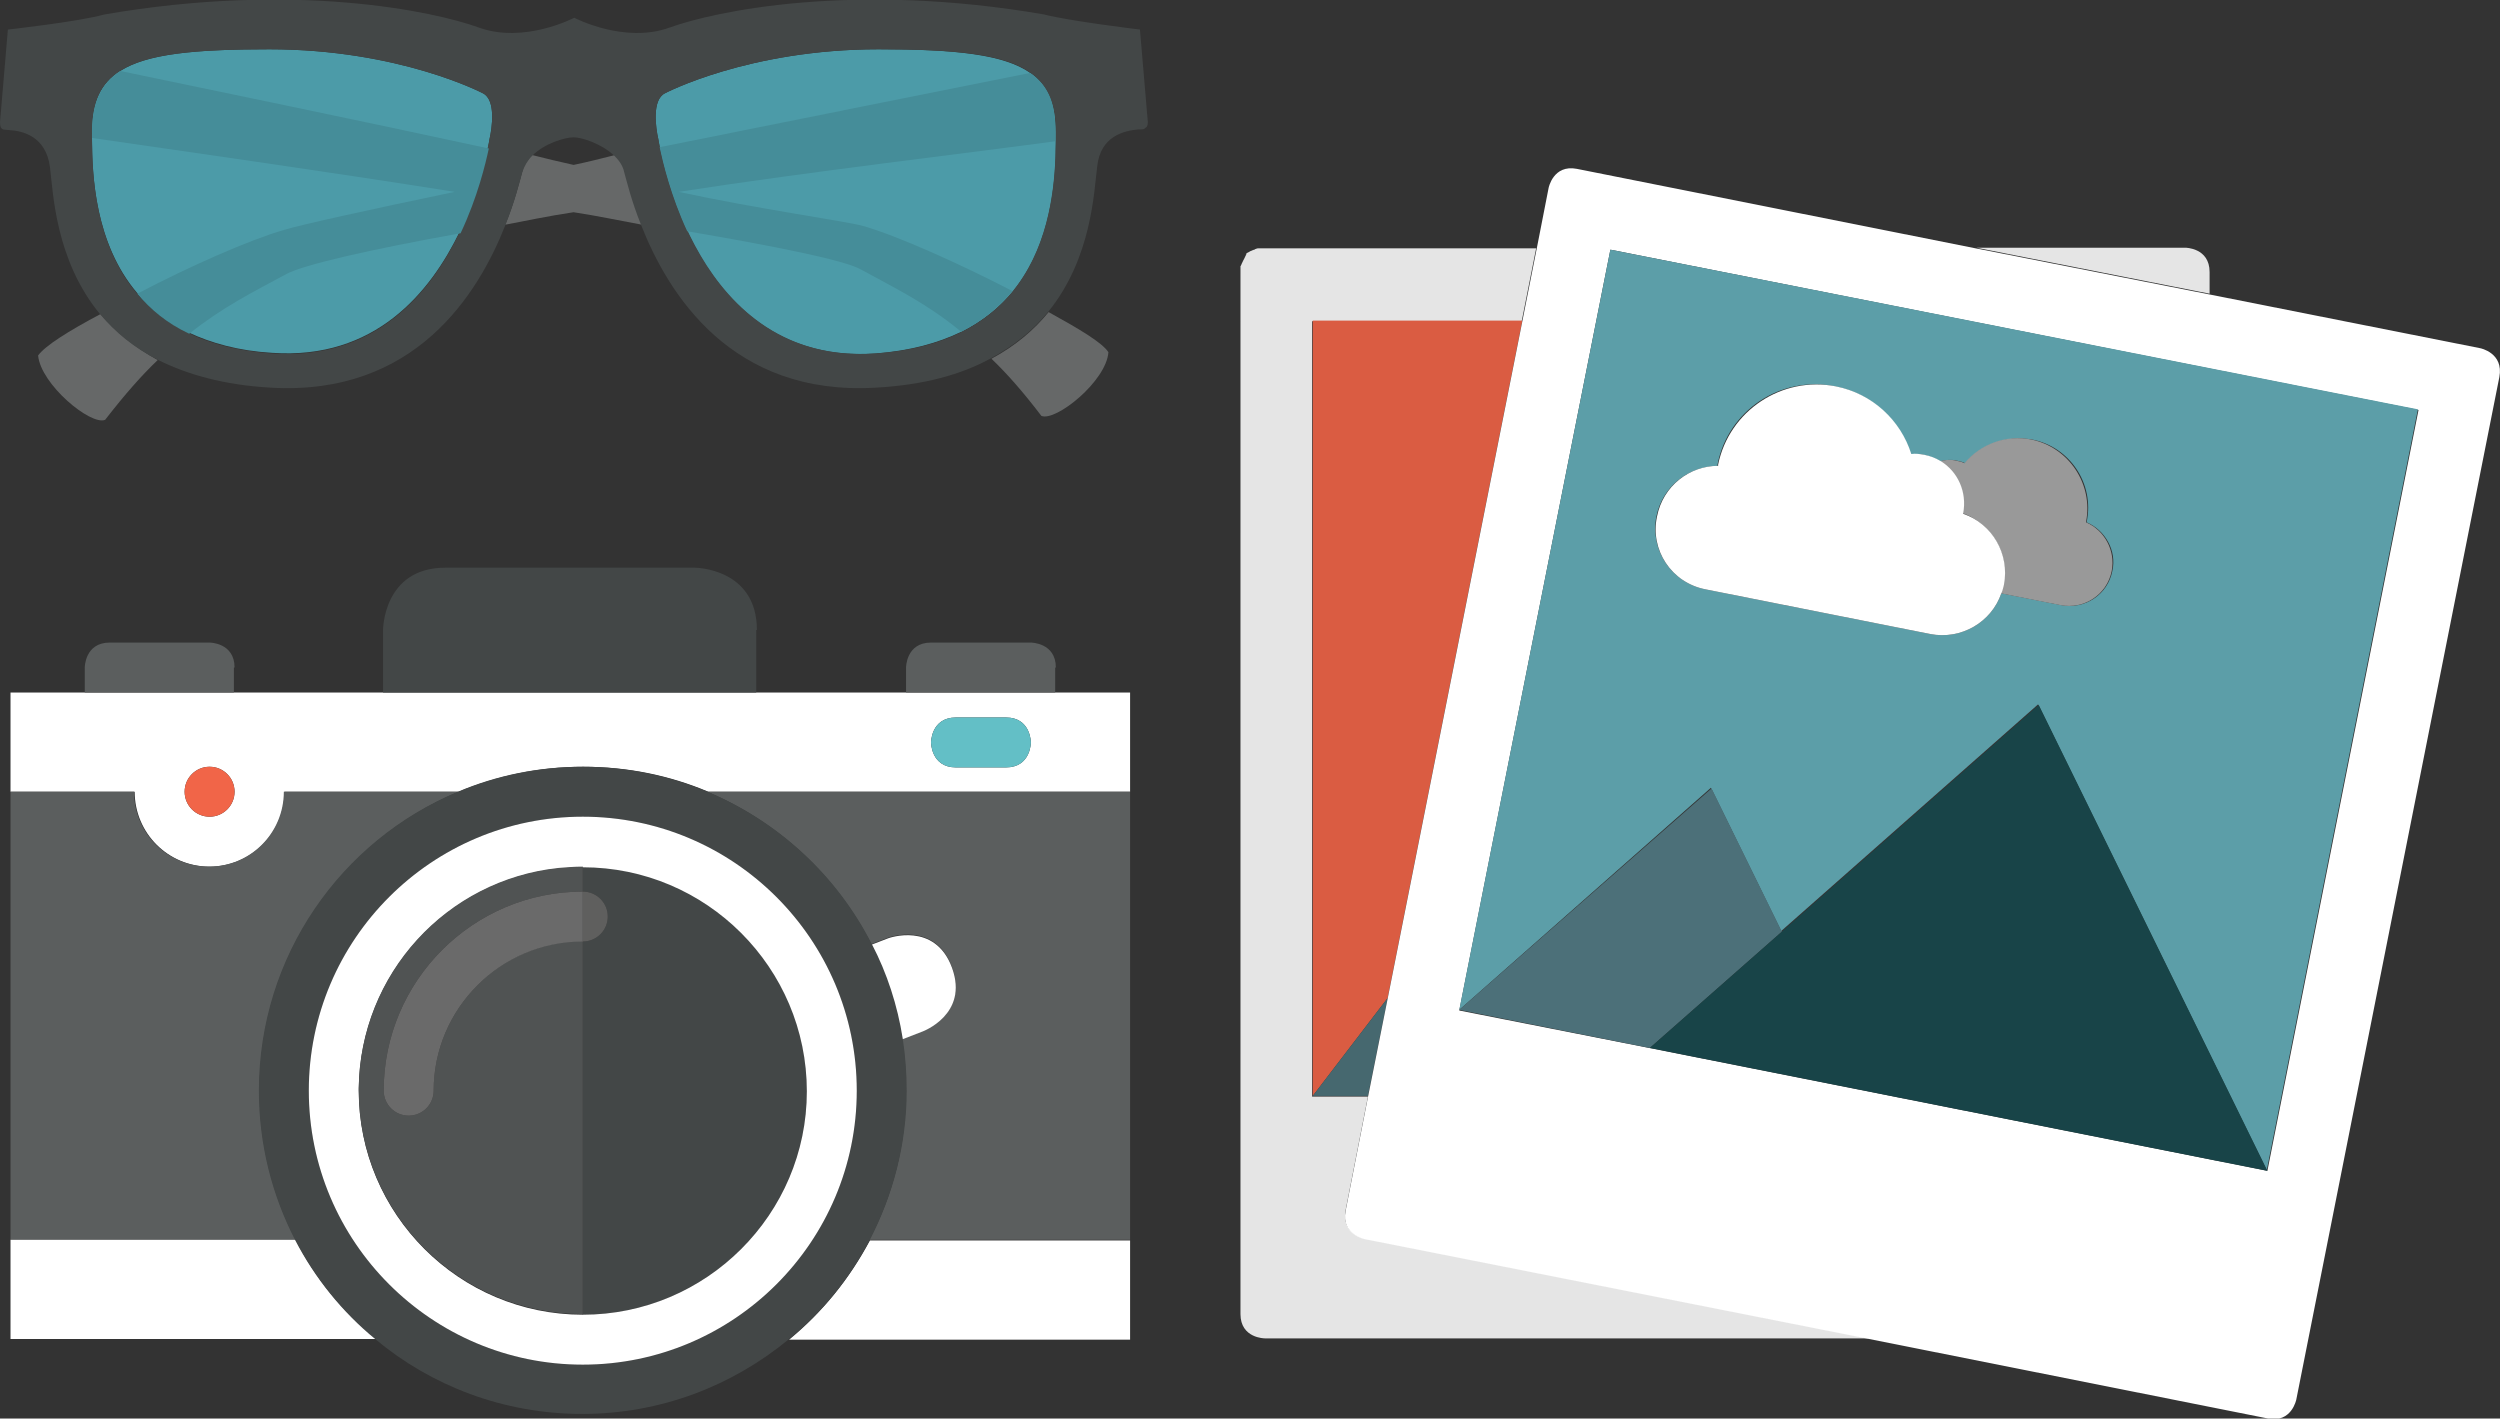 <?xml version="1.0" encoding="utf-8"?>
<!-- Generator: Adobe Illustrator 16.0.0, SVG Export Plug-In . SVG Version: 6.00 Build 0)  -->
<!DOCTYPE svg PUBLIC "-//W3C//DTD SVG 1.1//EN" "http://www.w3.org/Graphics/SVG/1.1/DTD/svg11.dtd">
<svg version="1.1" id="Layer_1" xmlns="http://www.w3.org/2000/svg" xmlns:xlink="http://www.w3.org/1999/xlink" x="0px" y="0px" viewBox="0 0 380.5 215.9" style="enable-background:new 0 0 380.5 215.9;" xml:space="preserve"
	>
<rect x="0" y="0" width="380.5" height="215.9" fill="#333333" stroke="none"/>
<style type="text/css">
<![CDATA[
	.st0{fill:#46686F;}
	.st1{fill:#E5E5E5;}
	.st2{fill:#184448;}
	.st3{fill:#4C7079;}
	.st4{fill:#4C9BA8;}
	.st5{fill:#505353;}
	.st6{fill:#F16548;}
	.st7{fill:#5B5E5E;}
	.st8{fill:#5C9EA8;}
	.st9{fill:#5F5F5E;}
	.st10{fill:#999999;}
	.st11{fill:#FFFFFF;}
	.st12{fill:#63BFC6;}
	.st13{fill:none;}
	.st14{fill:#666868;}
	.st15{fill:#6A6A6A;}
	.st16{fill:#DA5C42;}
	.st17{fill:#434747;}
	.st18{fill:#458D99;}
]]>
</style>
<g id="activity">
	<g>
		<path class="st11" d="M160.7,105.4h-22.7h-22.7H58.4H35.7H12.9H1.6v15.1h18.9c0,6.3,5.1,11.4,11.4,11.4s11.4-5.1,11.4-11.4h26.5
			c5.8-2.4,12.2-3.8,19-3.8c6.7,0,13.1,1.3,19,3.8H172v-15.1H160.7z M31.9,124.3c-2.1,0-3.8-1.7-3.8-3.8c0-2.1,1.7-3.8,3.8-3.8
			c2.1,0,3.8,1.7,3.8,3.8C35.7,122.6,34,124.3,31.9,124.3z M153.1,116.8c-3.8,0-3.8,0-7.6,0c-3.8,0-3.8-3.8-3.8-3.8s0-3.8,3.8-3.8
			c3.8,0,3.8,0,7.6,0c3.8,0,3.8,3.8,3.8,3.8S156.9,116.8,153.1,116.8z"/>
		<path class="st7" d="M132.6,143.7l2.6-1c0,0,7.1-2.6,9.7,4.5c2.6,7.1-4.5,9.7-4.5,9.7l-3.1,1.2c0.4,2.6,0.6,5.2,0.6,7.9
			c0,8.2-2,15.9-5.6,22.7H172v-68.2h-64.4C118.5,125.1,127.3,133.3,132.6,143.7z"/>
		<path class="st7" d="M39.5,166c0-20.5,12.5-38,30.3-45.5H43.2c0,6.3-5.1,11.4-11.4,11.4s-11.4-5.1-11.4-11.4H1.6v68.2H45
			C41.5,181.9,39.5,174.2,39.5,166z"/>
		<path class="st11" d="M140.4,157c0,0,7.1-2.6,4.5-9.7c-2.6-7.1-9.7-4.5-9.7-4.5l-2.6,1c2.3,4.5,3.9,9.3,4.7,14.4L140.4,157z"/>
		<path class="st11" d="M120.1,203.9H172v-15.1h-39.6C129.3,194.6,125.2,199.7,120.1,203.9z"/>
		<path class="st11" d="M45,188.7H1.6v15.1h55.7C52.2,199.7,48,194.6,45,188.7z"/>
		<path class="st7" d="M35.7,101.6c0-3.8-3.8-3.8-3.8-3.8s-11.4,0-15.2,0s-3.8,3.8-3.8,3.8v3.8h22.7V101.6z"/>
		<path class="st17" d="M115.2,95.9c0-9.5-9.5-9.5-9.5-9.5s-28.4,0-37.9,0c-9.5,0-9.5,9.5-9.5,9.5v9.5h56.8V95.9z"/>
		<path class="st7" d="M160.7,101.6c0-3.8-3.8-3.8-3.8-3.8s-11.4,0-15.2,0c-3.8,0-3.8,3.8-3.8,3.8v3.8h22.7V101.6z"/>
		<path class="st12" d="M153.1,109.2c-3.8,0-3.8,0-7.6,0c-3.8,0-3.8,3.8-3.8,3.8s0,3.8,3.8,3.8c3.8,0,3.8,0,7.6,0
			c3.8,0,3.8-3.8,3.8-3.8S156.9,109.2,153.1,109.2z"/>
		<circle class="st6" cx="31.9" cy="120.5" r="3.8"/>
		<path class="st17" d="M54.6,166L54.6,166c0-0.1,0-0.2,0-0.3C54.6,165.8,54.6,165.9,54.6,166z"/>
		<path class="st17" d="M88.7,131.9c-1.3,0-2.5,0.1-3.7,0.2C86.2,132,87.4,131.9,88.7,131.9v3.8c2.1,0,3.8,1.7,3.8,3.8
			s-1.7,3.8-3.8,3.8v56.8c18.8,0,34.1-15.3,34.1-34.1C122.8,147.2,107.5,131.9,88.7,131.9z"/>
		<path class="st17" d="M132.4,188.7c3.5-6.8,5.6-14.5,5.6-22.7c0-2.7-0.2-5.3-0.6-7.9c-0.8-5.1-2.4-10-4.7-14.4
			c-5.3-10.4-14.1-18.6-25-23.2c-5.8-2.4-12.2-3.8-19-3.8c-6.7,0-13.1,1.3-19,3.8c-17.8,7.4-30.3,25-30.3,45.5
			c0,8.2,2,15.9,5.5,22.7c3,5.8,7.2,11,12.2,15.1c8.5,7.1,19.5,11.4,31.5,11.4c12,0,22.9-4.3,31.5-11.4
			C125.2,199.7,129.3,194.6,132.4,188.7z M88.7,207.7C65.7,207.7,47,189,47,166c0-23,18.7-41.7,41.7-41.7s41.7,18.7,41.7,41.7
			C130.4,189,111.7,207.7,88.7,207.7z"/>
		<path class="st11" d="M88.7,124.3C65.7,124.3,47,143,47,166c0,23,18.7,41.7,41.7,41.7s41.7-18.7,41.7-41.7
			C130.4,143,111.7,124.3,88.7,124.3z M88.7,200.1c-18.8,0-34.1-15.3-34.1-34.1v0l0,0c0-0.1,0-0.2,0-0.3
			c0.2-17.4,13.4-31.7,30.4-33.5c1.2-0.1,2.5-0.2,3.7-0.2c18.8,0,34.1,15.3,34.1,34.1C122.8,184.8,107.5,200.1,88.7,200.1z"/>
		<path class="st5" d="M66,166c0,2.1-1.7,3.8-3.8,3.8c-2.1,0-3.8-1.7-3.8-3.8c0-16.7,13.6-30.3,30.3-30.3v-3.8
			c-1.3,0-2.5,0.1-3.7,0.2c-17,1.8-30.2,16.1-30.4,33.5c0,0.1,0,0.2,0,0.3v0c0,18.8,15.3,34.1,34.1,34.1v-56.8
			C76.2,143.3,66,153.5,66,166z"/>
		<path class="st9" d="M92.5,139.5c0-2.1-1.7-3.8-3.8-3.8v7.6C90.8,143.3,92.5,141.6,92.5,139.5z"/>
		<path class="st15" d="M58.4,166c0,2.1,1.7,3.8,3.8,3.8c2.1,0,3.8-1.7,3.8-3.8c0-12.5,10.2-22.7,22.7-22.7v-7.6
			C72,135.7,58.4,149.3,58.4,166z"/>
	</g>
	<g>
		<path class="st1" d="M204.8,184.2l3.4-17.3h-8.5v-118h31.9l2.2-11.1h-41.5c-0.2,0-0.4,0-0.6,0c-0.1,0-0.1,0-0.2,0
			c-0.1,0-0.2,0-0.4,0.1c-0.1,0-0.1,0.1-0.2,0.1c-0.1,0-0.2,0.1-0.3,0.1c-0.1,0-0.1,0.1-0.2,0.1c-0.1,0-0.2,0.1-0.2,0.1
			c-0.1,0-0.1,0.1-0.2,0.1c-0.1,0-0.1,0.1-0.2,0.1c-0.1,0-0.1,0.1-0.1,0.2c-0.1,0.1-0.1,0.1-0.1,0.2c0,0.1-0.1,0.1-0.1,0.2
			c0,0.1-0.1,0.1-0.1,0.2c0,0.1-0.1,0.1-0.1,0.2c0,0.1-0.1,0.1-0.1,0.2c0,0.1-0.1,0.1-0.1,0.2c0,0.1-0.1,0.1-0.1,0.2
			c0,0.1,0,0.1-0.1,0.2c0,0.1,0,0.1-0.1,0.2c0,0.1,0,0.1,0,0.2c0,0.1,0,0.1,0,0.2c0,0,0,0.1,0,0.1c0,0,0,0.1,0,0.1c0,0,0,0.1,0,0.1
			c0,0,0,0.1,0,0.1c0,0,0,0.1,0,0.1c0,0,0,0.1,0,0.1c0,0,0,0,0,0.1c0,0,0,0,0,0.1c0,0,0,0,0,0v0l0,0V200c0,3.7,3.7,3.7,3.7,3.7h92.1
			l-76.8-15.2C207.7,188.5,204.1,187.8,204.8,184.2z"/>
		<path class="st1" d="M336.3,41.4c0-3.7-3.7-3.7-3.7-3.7h-31.8l35.5,7V41.4z"/>
		<polygon class="st16" points="208.2,166.8 208.2,166.8 199.8,166.8 		"/>
		<polygon class="st16" points="199.8,166.8 211.2,151.9 231.7,48.8 199.8,48.8 		"/>
		<polygon class="st0" points="208.2,166.8 211.2,151.9 199.8,166.8 		"/>
		<path class="st11" d="M377.5,53l-41.3-8.2l-35.5-7L240,25.7c-3.6-0.7-4.3,2.9-4.3,2.9l-1.8,9.2l-2.2,11.1l-20.5,103.1l-3,15l0,0
			l-3.4,17.3c-0.7,3.6,2.9,4.3,2.9,4.3l76.8,15.2l60.7,12.1c3.6,0.7,4.3-2.9,4.3-2.9l30.9-155.6C381.1,53.7,377.5,53,377.5,53z
			 M345.1,178.2l-94.1-18.7l-28.9-5.7l23-115.8l123,24.4L345.1,178.2z"/>
		<path class="st8" d="M222.1,153.7l38.3-33.8l10.7,21.8l39.1-34.5l34.8,70.9l23-115.8L245.1,38L222.1,153.7z M252.1,78.6
			c0.9-4.5,4.8-7.6,9.3-7.7c0-0.1,0-0.1,0-0.2c1.6-8.2,9.6-13.6,17.9-11.9c5.6,1.1,9.9,5.2,11.5,10.3c0.6,0,1.3,0,1.9,0.1
			c0.9,0.2,1.8,0.5,2.6,1c0.8-0.2,1.7-0.3,2.5-0.1c0.5,0.1,0.9,0.2,1.3,0.4c2.4-2.8,6.2-4.3,10.2-3.6c5.7,1.1,9.5,6.7,8.3,12.5
			l0,0.1c2.8,1.2,4.6,4.3,3.9,7.4c-0.7,3.6-4.2,5.9-7.8,5.2l-9.1-1.8c-1.5,4.4-6.1,7.1-10.8,6.2l-34.2-6.8
			C254.4,88.7,251.1,83.7,252.1,78.6z"/>
		<polygon class="st8" points="222.1,153.7 251.1,159.5 251.1,159.5 		"/>
		<polygon class="st3" points="271.2,141.8 260.5,120 222.1,153.7 251.1,159.5 		"/>
		<polygon class="st2" points="271.2,141.8 251.1,159.5 251.1,159.5 345.1,178.2 310.3,107.3 		"/>
		<path class="st10" d="M298.7,78.1L298.7,78.1c4.4,1.6,7.2,6.2,6.2,10.9c-0.1,0.5-0.2,0.9-0.4,1.3l9.1,1.8c3.6,0.7,7.1-1.6,7.8-5.2
			c0.6-3.1-1.1-6.2-3.9-7.4l0-0.1c1.1-5.7-2.6-11.3-8.3-12.5c-3.9-0.8-7.8,0.7-10.2,3.6c-0.4-0.2-0.8-0.3-1.3-0.4
			c-0.9-0.2-1.7-0.1-2.5,0.1C297.9,71.8,299.3,74.9,298.7,78.1z"/>
		<path class="st11" d="M259.6,89.7l34.2,6.8c4.7,0.9,9.3-1.8,10.8-6.2c0.2-0.4,0.3-0.9,0.4-1.3c0.9-4.7-1.8-9.3-6.2-10.8l0-0.1
			c0.6-3.2-0.8-6.3-3.4-7.9c-0.8-0.5-1.6-0.8-2.6-1c-0.6-0.1-1.3-0.2-1.9-0.1c-1.6-5.1-5.9-9.2-11.5-10.3
			c-8.2-1.6-16.2,3.7-17.9,11.9c0,0.1,0,0.1,0,0.2c-4.4,0-8.4,3.1-9.3,7.7C251.1,83.7,254.4,88.7,259.6,89.7z"/>
	</g>
	<g>
		<path class="st13" d="M73.5,14.2c0,0-12.7-6.7-32.5-6.7S14,9.6,14,20c0,8.8,0.2,31.8,27.4,33.8C68.8,55.7,74.1,23,74.5,21.2
			C74.9,19.4,75.5,15.1,73.5,14.2z"/>
		<path class="st13" d="M133.7,7.5c-19.8,0-32.5,6.7-32.5,6.7c-2,1-1.4,5.3-1,7c0.4,1.8,5.7,34.5,33.1,32.6
			c27.2-1.9,27.4-25,27.4-33.8C160.7,9.6,153.5,7.5,133.7,7.5z"/>
		<g>
			<path class="st4" d="M154.2,44.3c5.9-7.3,6.5-17,6.5-22.7c0-0.5,0-1,0-1.5c0-4.2-1.2-7.1-3.9-9c-4-2.8-11.3-3.6-23.1-3.6
				c-19.8,0-32.5,6.7-32.5,6.7c-2,1-1.4,5.3-1,7c0,0.2,0.1,0.6,0.2,1.2c0.5,2.3,1.7,7.4,4.2,12.8c4.4,9.3,12.8,19.7,28.6,18.6
				c5.3-0.4,9.6-1.6,13.1-3.3C149.7,48.8,152.2,46.7,154.2,44.3z"/>
			<path class="st4" d="M74.5,21.2c0.4-1.8,1-6-1-7c0,0-12.7-6.7-32.5-6.7c-11.4,0-18.6,0.7-22.7,3.3c-3,1.9-4.3,4.8-4.3,9.2
				c0,0.3,0,0.7,0,1c0,5.8,0.5,16,6.8,23.5c2,2.4,4.5,4.5,7.9,6.1c3.4,1.6,7.6,2.8,12.7,3.1c15.7,1.1,24.1-9.2,28.6-18.5
				c2.6-5.5,3.8-10.6,4.3-12.9C74.4,21.8,74.5,21.4,74.5,21.2z"/>
			<g>
				<path class="st14" d="M150.9,54.6c2.3,2.2,4.7,4.9,7.6,8.7c2.2,0.9,9.9-5.3,10.2-9.7c-1-1.5-4.4-3.5-9.1-6.1
					C157.4,50.2,154.6,52.6,150.9,54.6z"/>
				<path class="st14" d="M93.6,23.6c-2,0.5-3.9,1-6.3,1.5c-2.3-0.5-4.3-1-6.3-1.5c-0.7,0.7-1.3,1.5-1.5,2.5
					c-0.4,1.4-1.1,4.4-2.6,8.1c3.2-0.6,6.4-1.3,10.4-1.9c3.9,0.6,7.1,1.3,10.4,1.9c-1.4-3.7-2.2-6.7-2.6-8.1
					C94.9,25.1,94.4,24.3,93.6,23.6z"/>
				<path class="st14" d="M15.3,47.8c-4.9,2.6-8.4,4.8-9.5,6.3c0.4,4.4,8,10.7,10.2,9.8c3.1-4,5.6-6.8,8-9.1
					C20.4,52.8,17.5,50.4,15.3,47.8z"/>
				<path class="st17" d="M174.7,18.6l-1.2-14.1c0,0-10.8-1.3-14.6-2.3c-29-5-50.1-0.5-57,2c-6.9,2.5-14.5-1.5-14.5-1.5
					s-7.6,4-14.5,1.5c-6.9-2.5-28-7-57-2C12,3.3,1.2,4.5,1.2,4.5L0,18.6c0,0,0,0.7,0.2,0.9c0.3,0.3,0.3,0.2,1.2,0.3
					c2.1,0.1,5.6,1,6.2,5.6c0.5,3.9,0.8,14.2,7.7,22.5c2.2,2.6,5,5,8.8,6.9c4.4,2.2,10,3.8,17.1,4.2c22,1.3,31.6-14.3,35.7-24.7
					c1.5-3.7,2.2-6.7,2.6-8.1c0.3-0.9,0.8-1.8,1.5-2.5c1.9-1.9,5-2.8,6.3-2.8c1.3,0,4.3,1,6.2,2.8c0.7,0.7,1.3,1.5,1.5,2.5
					c0.4,1.4,1.1,4.4,2.6,8.1c4.1,10.4,13.7,26,35.7,24.7c7.3-0.4,13-2,17.4-4.4c3.7-2,6.6-4.4,8.8-7.1c6.7-8.2,7-18.4,7.5-22.2
					c0.5-4.6,4.1-5.4,6.2-5.6c0.9,0,0.9,0,1.2-0.3C174.7,19.3,174.7,18.6,174.7,18.6z M41.4,53.8C14.2,51.9,14,28.8,14,20
					C14,9.6,21.2,7.5,41,7.5c19.8,0,32.5,6.7,32.5,6.7c2,1,1.4,5.3,1,7C74.1,23,68.8,55.7,41.4,53.8z M133.3,53.8
					c-27.4,1.9-32.7-30.8-33.1-32.6c-0.4-1.8-1-6,1-7c0,0,12.7-6.7,32.5-6.7c19.8,0,27,2.1,27,12.5
					C160.7,28.8,160.5,51.9,133.3,53.8z"/>
				<path class="st18" d="M156.8,11.1c-13.9,2.8-35.6,7.1-56.4,11.3c0.5,2.3,1.7,7.4,4.2,12.8c13.5,2.3,23.9,4.4,26.4,5.8
					c5.3,2.9,10.1,5.2,15.3,9.5c3.3-1.7,5.8-3.8,7.8-6.2c-8.1-4.2-17.5-8.4-22.7-9.9c-2.4-0.7-16.1-2.6-28.1-5.2
					c20-3.1,44.9-6,57.3-7.7c0-0.5,0-0.9,0-1.3c0,0,0-0.1,0-0.1c0,0,0,0,0,0c0,0,0,0,0,0l0,0l0,0c0,0,0-0.1,0-0.1c0,0,0,0,0,0
					c0,0,0-0.1,0-0.1c0,0,0,0,0,0c0,0,0-0.1,0-0.1c0,0,0,0,0,0c0,0,0-0.1,0-0.1c0,0,0,0,0,0c0-0.1,0-0.1,0-0.2c0,0,0,0,0,0
					c0,0,0-0.1,0-0.1l0,0C160.6,15.5,159.4,12.9,156.8,11.1"/>
				<path class="st18" d="M18.3,10.8c-2.9,1.9-4.2,4.7-4.3,9c0,0,0,0,0,0c0,0,0,0,0,0c0,0,0,0,0,0c0,0,0,0,0,0c0,0,0,0,0,0
					c0,0,0,0,0,0c0,0,0,0,0,0c0,0,0,0,0,0c0,0,0,0,0,0.1s0,0,0,0.1c0,0.3,0,0.6,0,1C27.8,23,49,26,69.2,29.2
					c-13.4,2.8-23.4,5-26,5.8c-5.2,1.5-14.3,5.5-22.3,9.7c2,2.4,4.5,4.5,7.9,6.1c5-4,9.6-6.3,14.8-9.1c2.6-1.4,12.6-3.7,26.5-6.2
					c2.6-5.5,3.8-10.6,4.3-12.9C53.6,18.1,32.2,13.7,18.3,10.8"/>
			</g>
		</g>
	</g>
</g>
</svg>
